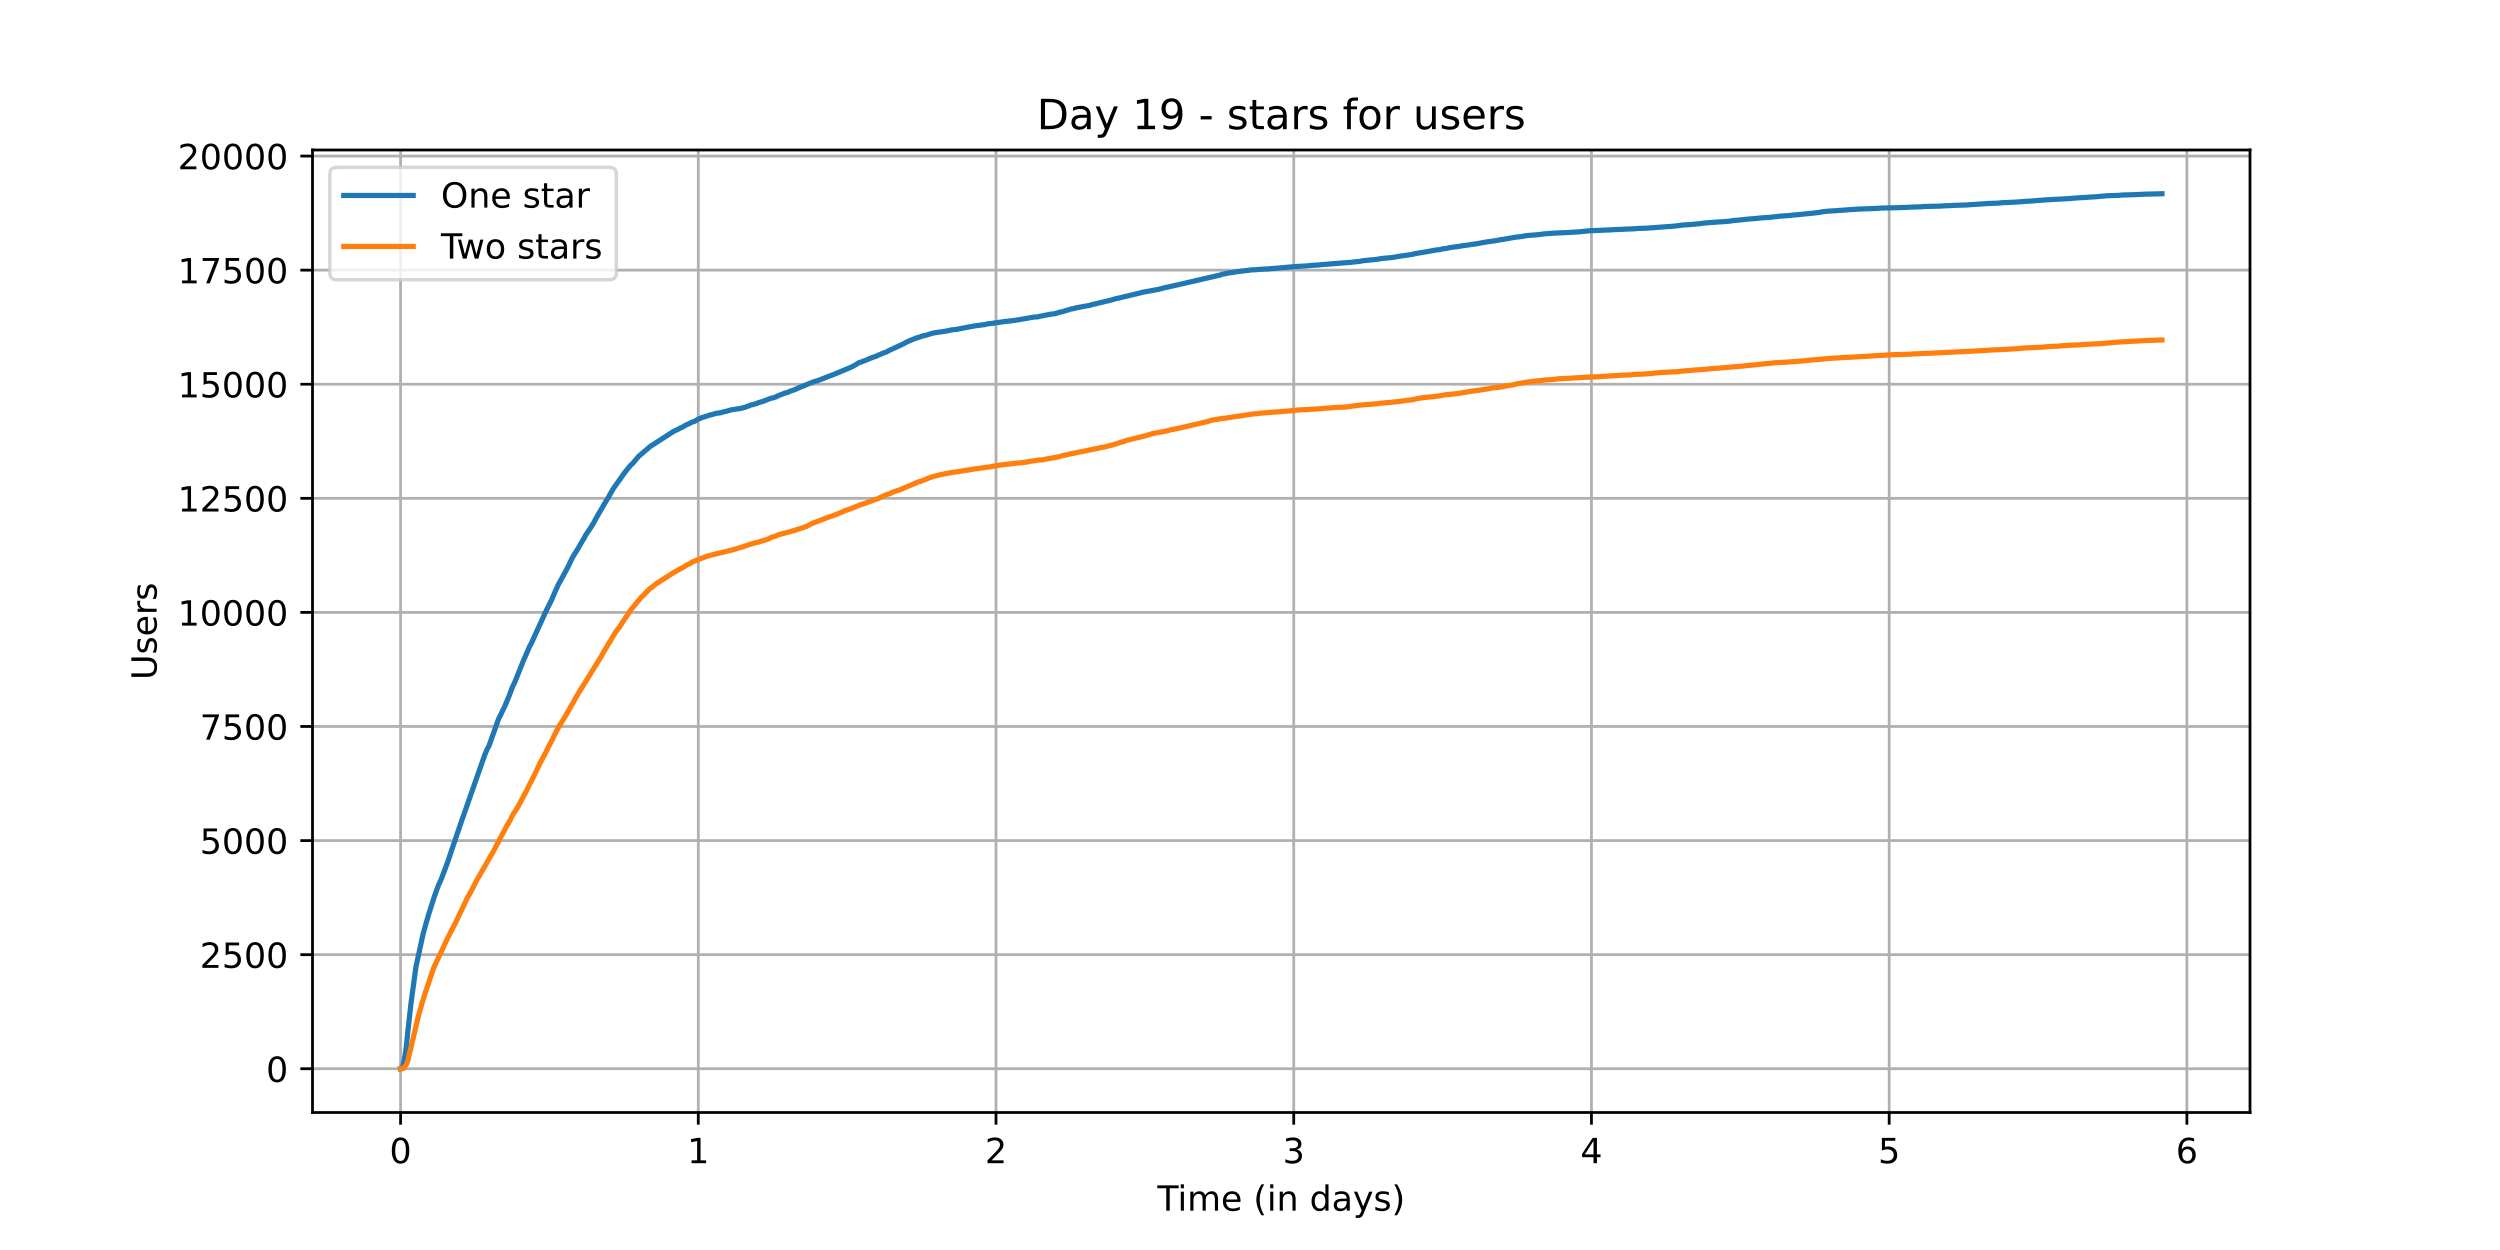 <?xml version="1.0" encoding="utf-8" standalone="no"?>
<!DOCTYPE svg PUBLIC "-//W3C//DTD SVG 1.1//EN"
  "http://www.w3.org/Graphics/SVG/1.1/DTD/svg11.dtd">
<!-- Created with matplotlib (https://matplotlib.org/) -->
<svg height="360pt" version="1.1" viewBox="0 0 720 360" width="720pt" xmlns="http://www.w3.org/2000/svg" xmlns:xlink="http://www.w3.org/1999/xlink">
 <defs>
  <style type="text/css">*{stroke-linecap:butt;stroke-linejoin:round;}</style>
 </defs>
 <g id="figure_1">
  <g id="patch_1">
   <path d="M 0 360 
L 720 360 
L 720 0 
L 0 0 
z
" style="fill:#ffffff;"/>
  </g>
  <g id="axes_1">
   <g id="patch_2">
    <path d="M 90 320.4 
L 648 320.4 
L 648 43.2 
L 90 43.2 
z
" style="fill:#ffffff;"/>
   </g>
   <g id="matplotlib.axis_1">
    <g id="xtick_1">
     <g id="line2d_1">
      <path clip-path="url(#p8041b5d7b3)" d="M 115.364 320.4 
L 115.364 43.2 
" style="fill:none;stroke:#b0b0b0;stroke-linecap:square;stroke-width:0.8;"/>
     </g>
     <g id="line2d_2">
      <defs>
       <path d="M 0 0 
L 0 3.5 
" id="m6c814dd393" style="stroke:#000000;stroke-width:0.8;"/>
      </defs>
      <g>
       <use style="stroke:#000000;stroke-width:0.8;" x="115.364" xlink:href="#m6c814dd393" y="320.4"/>
      </g>
     </g>
     <g id="text_1">
      <!-- 0 -->
      <g transform="translate(112.182 334.998)scale(0.1 -0.1)">
       <defs>
        <path d="M 31.781 66.406 
Q 24.172 66.406 20.328 58.906 
Q 16.5 51.422 16.5 36.375 
Q 16.5 21.391 20.328 13.891 
Q 24.172 6.391 31.781 6.391 
Q 39.453 6.391 43.281 13.891 
Q 47.125 21.391 47.125 36.375 
Q 47.125 51.422 43.281 58.906 
Q 39.453 66.406 31.781 66.406 
z
M 31.781 74.219 
Q 44.047 74.219 50.516 64.516 
Q 56.984 54.828 56.984 36.375 
Q 56.984 17.969 50.516 8.266 
Q 44.047 -1.422 31.781 -1.422 
Q 19.531 -1.422 13.062 8.266 
Q 6.594 17.969 6.594 36.375 
Q 6.594 54.828 13.062 64.516 
Q 19.531 74.219 31.781 74.219 
z
" id="DejaVuSans-48"/>
       </defs>
       <use xlink:href="#DejaVuSans-48"/>
      </g>
     </g>
    </g>
    <g id="xtick_2">
     <g id="line2d_3">
      <path clip-path="url(#p8041b5d7b3)" d="M 201.107 320.4 
L 201.107 43.2 
" style="fill:none;stroke:#b0b0b0;stroke-linecap:square;stroke-width:0.8;"/>
     </g>
     <g id="line2d_4">
      <g>
       <use style="stroke:#000000;stroke-width:0.8;" x="201.107" xlink:href="#m6c814dd393" y="320.4"/>
      </g>
     </g>
     <g id="text_2">
      <!-- 1 -->
      <g transform="translate(197.926 334.998)scale(0.1 -0.1)">
       <defs>
        <path d="M 12.406 8.297 
L 28.516 8.297 
L 28.516 63.922 
L 10.984 60.406 
L 10.984 69.391 
L 28.422 72.906 
L 38.281 72.906 
L 38.281 8.297 
L 54.391 8.297 
L 54.391 0 
L 12.406 0 
z
" id="DejaVuSans-49"/>
       </defs>
       <use xlink:href="#DejaVuSans-49"/>
      </g>
     </g>
    </g>
    <g id="xtick_3">
     <g id="line2d_5">
      <path clip-path="url(#p8041b5d7b3)" d="M 286.851 320.4 
L 286.851 43.2 
" style="fill:none;stroke:#b0b0b0;stroke-linecap:square;stroke-width:0.8;"/>
     </g>
     <g id="line2d_6">
      <g>
       <use style="stroke:#000000;stroke-width:0.8;" x="286.851" xlink:href="#m6c814dd393" y="320.4"/>
      </g>
     </g>
     <g id="text_3">
      <!-- 2 -->
      <g transform="translate(283.669 334.998)scale(0.1 -0.1)">
       <defs>
        <path d="M 19.188 8.297 
L 53.609 8.297 
L 53.609 0 
L 7.328 0 
L 7.328 8.297 
Q 12.938 14.109 22.625 23.891 
Q 32.328 33.688 34.812 36.531 
Q 39.547 41.844 41.422 45.531 
Q 43.312 49.219 43.312 52.781 
Q 43.312 58.594 39.234 62.25 
Q 35.156 65.922 28.609 65.922 
Q 23.969 65.922 18.812 64.312 
Q 13.672 62.703 7.812 59.422 
L 7.812 69.391 
Q 13.766 71.781 18.938 73 
Q 24.125 74.219 28.422 74.219 
Q 39.75 74.219 46.484 68.547 
Q 53.219 62.891 53.219 53.422 
Q 53.219 48.922 51.531 44.891 
Q 49.859 40.875 45.406 35.406 
Q 44.188 33.984 37.641 27.219 
Q 31.109 20.453 19.188 8.297 
z
" id="DejaVuSans-50"/>
       </defs>
       <use xlink:href="#DejaVuSans-50"/>
      </g>
     </g>
    </g>
    <g id="xtick_4">
     <g id="line2d_7">
      <path clip-path="url(#p8041b5d7b3)" d="M 372.594 320.4 
L 372.594 43.2 
" style="fill:none;stroke:#b0b0b0;stroke-linecap:square;stroke-width:0.8;"/>
     </g>
     <g id="line2d_8">
      <g>
       <use style="stroke:#000000;stroke-width:0.8;" x="372.594" xlink:href="#m6c814dd393" y="320.4"/>
      </g>
     </g>
     <g id="text_4">
      <!-- 3 -->
      <g transform="translate(369.413 334.998)scale(0.1 -0.1)">
       <defs>
        <path d="M 40.578 39.312 
Q 47.656 37.797 51.625 33 
Q 55.609 28.219 55.609 21.188 
Q 55.609 10.406 48.188 4.484 
Q 40.766 -1.422 27.094 -1.422 
Q 22.516 -1.422 17.656 -0.516 
Q 12.797 0.391 7.625 2.203 
L 7.625 11.719 
Q 11.719 9.328 16.594 8.109 
Q 21.484 6.891 26.812 6.891 
Q 36.078 6.891 40.938 10.547 
Q 45.797 14.203 45.797 21.188 
Q 45.797 27.641 41.281 31.266 
Q 36.766 34.906 28.719 34.906 
L 20.219 34.906 
L 20.219 43.016 
L 29.109 43.016 
Q 36.375 43.016 40.234 45.922 
Q 44.094 48.828 44.094 54.297 
Q 44.094 59.906 40.109 62.906 
Q 36.141 65.922 28.719 65.922 
Q 24.656 65.922 20.016 65.031 
Q 15.375 64.156 9.812 62.312 
L 9.812 71.094 
Q 15.438 72.656 20.344 73.438 
Q 25.25 74.219 29.594 74.219 
Q 40.828 74.219 47.359 69.109 
Q 53.906 64.016 53.906 55.328 
Q 53.906 49.266 50.438 45.094 
Q 46.969 40.922 40.578 39.312 
z
" id="DejaVuSans-51"/>
       </defs>
       <use xlink:href="#DejaVuSans-51"/>
      </g>
     </g>
    </g>
    <g id="xtick_5">
     <g id="line2d_9">
      <path clip-path="url(#p8041b5d7b3)" d="M 458.337 320.4 
L 458.337 43.2 
" style="fill:none;stroke:#b0b0b0;stroke-linecap:square;stroke-width:0.8;"/>
     </g>
     <g id="line2d_10">
      <g>
       <use style="stroke:#000000;stroke-width:0.8;" x="458.337" xlink:href="#m6c814dd393" y="320.4"/>
      </g>
     </g>
     <g id="text_5">
      <!-- 4 -->
      <g transform="translate(455.156 334.998)scale(0.1 -0.1)">
       <defs>
        <path d="M 37.797 64.312 
L 12.891 25.391 
L 37.797 25.391 
z
M 35.203 72.906 
L 47.609 72.906 
L 47.609 25.391 
L 58.016 25.391 
L 58.016 17.188 
L 47.609 17.188 
L 47.609 0 
L 37.797 0 
L 37.797 17.188 
L 4.891 17.188 
L 4.891 26.703 
z
" id="DejaVuSans-52"/>
       </defs>
       <use xlink:href="#DejaVuSans-52"/>
      </g>
     </g>
    </g>
    <g id="xtick_6">
     <g id="line2d_11">
      <path clip-path="url(#p8041b5d7b3)" d="M 544.081 320.4 
L 544.081 43.2 
" style="fill:none;stroke:#b0b0b0;stroke-linecap:square;stroke-width:0.8;"/>
     </g>
     <g id="line2d_12">
      <g>
       <use style="stroke:#000000;stroke-width:0.8;" x="544.081" xlink:href="#m6c814dd393" y="320.4"/>
      </g>
     </g>
     <g id="text_6">
      <!-- 5 -->
      <g transform="translate(540.9 334.998)scale(0.1 -0.1)">
       <defs>
        <path d="M 10.797 72.906 
L 49.516 72.906 
L 49.516 64.594 
L 19.828 64.594 
L 19.828 46.734 
Q 21.969 47.469 24.109 47.828 
Q 26.266 48.188 28.422 48.188 
Q 40.625 48.188 47.75 41.5 
Q 54.891 34.812 54.891 23.391 
Q 54.891 11.625 47.562 5.094 
Q 40.234 -1.422 26.906 -1.422 
Q 22.312 -1.422 17.547 -0.641 
Q 12.797 0.141 7.719 1.703 
L 7.719 11.625 
Q 12.109 9.234 16.797 8.062 
Q 21.484 6.891 26.703 6.891 
Q 35.156 6.891 40.078 11.328 
Q 45.016 15.766 45.016 23.391 
Q 45.016 31 40.078 35.438 
Q 35.156 39.891 26.703 39.891 
Q 22.75 39.891 18.812 39.016 
Q 14.891 38.141 10.797 36.281 
z
" id="DejaVuSans-53"/>
       </defs>
       <use xlink:href="#DejaVuSans-53"/>
      </g>
     </g>
    </g>
    <g id="xtick_7">
     <g id="line2d_13">
      <path clip-path="url(#p8041b5d7b3)" d="M 629.824 320.4 
L 629.824 43.2 
" style="fill:none;stroke:#b0b0b0;stroke-linecap:square;stroke-width:0.8;"/>
     </g>
     <g id="line2d_14">
      <g>
       <use style="stroke:#000000;stroke-width:0.8;" x="629.824" xlink:href="#m6c814dd393" y="320.4"/>
      </g>
     </g>
     <g id="text_7">
      <!-- 6 -->
      <g transform="translate(626.643 334.998)scale(0.1 -0.1)">
       <defs>
        <path d="M 33.016 40.375 
Q 26.375 40.375 22.484 35.828 
Q 18.609 31.297 18.609 23.391 
Q 18.609 15.531 22.484 10.953 
Q 26.375 6.391 33.016 6.391 
Q 39.656 6.391 43.531 10.953 
Q 47.406 15.531 47.406 23.391 
Q 47.406 31.297 43.531 35.828 
Q 39.656 40.375 33.016 40.375 
z
M 52.594 71.297 
L 52.594 62.312 
Q 48.875 64.062 45.094 64.984 
Q 41.312 65.922 37.594 65.922 
Q 27.828 65.922 22.672 59.328 
Q 17.531 52.734 16.797 39.406 
Q 19.672 43.656 24.016 45.922 
Q 28.375 48.188 33.594 48.188 
Q 44.578 48.188 50.953 41.516 
Q 57.328 34.859 57.328 23.391 
Q 57.328 12.156 50.688 5.359 
Q 44.047 -1.422 33.016 -1.422 
Q 20.359 -1.422 13.672 8.266 
Q 6.984 17.969 6.984 36.375 
Q 6.984 53.656 15.188 63.938 
Q 23.391 74.219 37.203 74.219 
Q 40.922 74.219 44.703 73.484 
Q 48.484 72.75 52.594 71.297 
z
" id="DejaVuSans-54"/>
       </defs>
       <use xlink:href="#DejaVuSans-54"/>
      </g>
     </g>
    </g>
    <g id="text_8">
     <!-- Time (in days) -->
     <g transform="translate(333.327 348.677)scale(0.1 -0.1)">
      <defs>
       <path d="M -0.297 72.906 
L 61.375 72.906 
L 61.375 64.594 
L 35.5 64.594 
L 35.5 0 
L 25.594 0 
L 25.594 64.594 
L -0.297 64.594 
z
" id="DejaVuSans-84"/>
       <path d="M 9.422 54.688 
L 18.406 54.688 
L 18.406 0 
L 9.422 0 
z
M 9.422 75.984 
L 18.406 75.984 
L 18.406 64.594 
L 9.422 64.594 
z
" id="DejaVuSans-105"/>
       <path d="M 52 44.188 
Q 55.375 50.25 60.062 53.125 
Q 64.75 56 71.094 56 
Q 79.641 56 84.281 50.016 
Q 88.922 44.047 88.922 33.016 
L 88.922 0 
L 79.891 0 
L 79.891 32.719 
Q 79.891 40.578 77.094 44.375 
Q 74.312 48.188 68.609 48.188 
Q 61.625 48.188 57.562 43.547 
Q 53.516 38.922 53.516 30.906 
L 53.516 0 
L 44.484 0 
L 44.484 32.719 
Q 44.484 40.625 41.703 44.406 
Q 38.922 48.188 33.109 48.188 
Q 26.219 48.188 22.156 43.531 
Q 18.109 38.875 18.109 30.906 
L 18.109 0 
L 9.078 0 
L 9.078 54.688 
L 18.109 54.688 
L 18.109 46.188 
Q 21.188 51.219 25.484 53.609 
Q 29.781 56 35.688 56 
Q 41.656 56 45.828 52.969 
Q 50 49.953 52 44.188 
z
" id="DejaVuSans-109"/>
       <path d="M 56.203 29.594 
L 56.203 25.203 
L 14.891 25.203 
Q 15.484 15.922 20.484 11.062 
Q 25.484 6.203 34.422 6.203 
Q 39.594 6.203 44.453 7.469 
Q 49.312 8.734 54.109 11.281 
L 54.109 2.781 
Q 49.266 0.734 44.188 -0.344 
Q 39.109 -1.422 33.891 -1.422 
Q 20.797 -1.422 13.156 6.188 
Q 5.516 13.812 5.516 26.812 
Q 5.516 40.234 12.766 48.109 
Q 20.016 56 32.328 56 
Q 43.359 56 49.781 48.891 
Q 56.203 41.797 56.203 29.594 
z
M 47.219 32.234 
Q 47.125 39.594 43.094 43.984 
Q 39.062 48.391 32.422 48.391 
Q 24.906 48.391 20.391 44.141 
Q 15.875 39.891 15.188 32.172 
z
" id="DejaVuSans-101"/>
       <path id="DejaVuSans-32"/>
       <path d="M 31 75.875 
Q 24.469 64.656 21.281 53.656 
Q 18.109 42.672 18.109 31.391 
Q 18.109 20.125 21.312 9.062 
Q 24.516 -2 31 -13.188 
L 23.188 -13.188 
Q 15.875 -1.703 12.234 9.375 
Q 8.594 20.453 8.594 31.391 
Q 8.594 42.281 12.203 53.312 
Q 15.828 64.359 23.188 75.875 
z
" id="DejaVuSans-40"/>
       <path d="M 54.891 33.016 
L 54.891 0 
L 45.906 0 
L 45.906 32.719 
Q 45.906 40.484 42.875 44.328 
Q 39.844 48.188 33.797 48.188 
Q 26.516 48.188 22.312 43.547 
Q 18.109 38.922 18.109 30.906 
L 18.109 0 
L 9.078 0 
L 9.078 54.688 
L 18.109 54.688 
L 18.109 46.188 
Q 21.344 51.125 25.703 53.562 
Q 30.078 56 35.797 56 
Q 45.219 56 50.047 50.172 
Q 54.891 44.344 54.891 33.016 
z
" id="DejaVuSans-110"/>
       <path d="M 45.406 46.391 
L 45.406 75.984 
L 54.391 75.984 
L 54.391 0 
L 45.406 0 
L 45.406 8.203 
Q 42.578 3.328 38.25 0.953 
Q 33.938 -1.422 27.875 -1.422 
Q 17.969 -1.422 11.734 6.484 
Q 5.516 14.406 5.516 27.297 
Q 5.516 40.188 11.734 48.094 
Q 17.969 56 27.875 56 
Q 33.938 56 38.25 53.625 
Q 42.578 51.266 45.406 46.391 
z
M 14.797 27.297 
Q 14.797 17.391 18.875 11.75 
Q 22.953 6.109 30.078 6.109 
Q 37.203 6.109 41.297 11.75 
Q 45.406 17.391 45.406 27.297 
Q 45.406 37.203 41.297 42.844 
Q 37.203 48.484 30.078 48.484 
Q 22.953 48.484 18.875 42.844 
Q 14.797 37.203 14.797 27.297 
z
" id="DejaVuSans-100"/>
       <path d="M 34.281 27.484 
Q 23.391 27.484 19.188 25 
Q 14.984 22.516 14.984 16.5 
Q 14.984 11.719 18.141 8.906 
Q 21.297 6.109 26.703 6.109 
Q 34.188 6.109 38.703 11.406 
Q 43.219 16.703 43.219 25.484 
L 43.219 27.484 
z
M 52.203 31.203 
L 52.203 0 
L 43.219 0 
L 43.219 8.297 
Q 40.141 3.328 35.547 0.953 
Q 30.953 -1.422 24.312 -1.422 
Q 15.922 -1.422 10.953 3.297 
Q 6 8.016 6 15.922 
Q 6 25.141 12.172 29.828 
Q 18.359 34.516 30.609 34.516 
L 43.219 34.516 
L 43.219 35.406 
Q 43.219 41.609 39.141 45 
Q 35.062 48.391 27.688 48.391 
Q 23 48.391 18.547 47.266 
Q 14.109 46.141 10.016 43.891 
L 10.016 52.203 
Q 14.938 54.109 19.578 55.047 
Q 24.219 56 28.609 56 
Q 40.484 56 46.344 49.844 
Q 52.203 43.703 52.203 31.203 
z
" id="DejaVuSans-97"/>
       <path d="M 32.172 -5.078 
Q 28.375 -14.844 24.75 -17.812 
Q 21.141 -20.797 15.094 -20.797 
L 7.906 -20.797 
L 7.906 -13.281 
L 13.188 -13.281 
Q 16.891 -13.281 18.938 -11.516 
Q 21 -9.766 23.484 -3.219 
L 25.094 0.875 
L 2.984 54.688 
L 12.5 54.688 
L 29.594 11.922 
L 46.688 54.688 
L 56.203 54.688 
z
" id="DejaVuSans-121"/>
       <path d="M 44.281 53.078 
L 44.281 44.578 
Q 40.484 46.531 36.375 47.5 
Q 32.281 48.484 27.875 48.484 
Q 21.188 48.484 17.844 46.438 
Q 14.5 44.391 14.5 40.281 
Q 14.5 37.156 16.891 35.375 
Q 19.281 33.594 26.516 31.984 
L 29.594 31.297 
Q 39.156 29.25 43.188 25.516 
Q 47.219 21.781 47.219 15.094 
Q 47.219 7.469 41.188 3.016 
Q 35.156 -1.422 24.609 -1.422 
Q 20.219 -1.422 15.453 -0.562 
Q 10.688 0.297 5.422 2 
L 5.422 11.281 
Q 10.406 8.688 15.234 7.391 
Q 20.062 6.109 24.812 6.109 
Q 31.156 6.109 34.562 8.281 
Q 37.984 10.453 37.984 14.406 
Q 37.984 18.062 35.516 20.016 
Q 33.062 21.969 24.703 23.781 
L 21.578 24.516 
Q 13.234 26.266 9.516 29.906 
Q 5.812 33.547 5.812 39.891 
Q 5.812 47.609 11.281 51.797 
Q 16.75 56 26.812 56 
Q 31.781 56 36.172 55.266 
Q 40.578 54.547 44.281 53.078 
z
" id="DejaVuSans-115"/>
       <path d="M 8.016 75.875 
L 15.828 75.875 
Q 23.141 64.359 26.781 53.312 
Q 30.422 42.281 30.422 31.391 
Q 30.422 20.453 26.781 9.375 
Q 23.141 -1.703 15.828 -13.188 
L 8.016 -13.188 
Q 14.5 -2 17.703 9.062 
Q 20.906 20.125 20.906 31.391 
Q 20.906 42.672 17.703 53.656 
Q 14.5 64.656 8.016 75.875 
z
" id="DejaVuSans-41"/>
      </defs>
      <use xlink:href="#DejaVuSans-84"/>
      <use x="57.959" xlink:href="#DejaVuSans-105"/>
      <use x="85.742" xlink:href="#DejaVuSans-109"/>
      <use x="183.154" xlink:href="#DejaVuSans-101"/>
      <use x="244.678" xlink:href="#DejaVuSans-32"/>
      <use x="276.465" xlink:href="#DejaVuSans-40"/>
      <use x="315.479" xlink:href="#DejaVuSans-105"/>
      <use x="343.262" xlink:href="#DejaVuSans-110"/>
      <use x="406.641" xlink:href="#DejaVuSans-32"/>
      <use x="438.428" xlink:href="#DejaVuSans-100"/>
      <use x="501.904" xlink:href="#DejaVuSans-97"/>
      <use x="563.184" xlink:href="#DejaVuSans-121"/>
      <use x="622.363" xlink:href="#DejaVuSans-115"/>
      <use x="674.463" xlink:href="#DejaVuSans-41"/>
     </g>
    </g>
   </g>
   <g id="matplotlib.axis_2">
    <g id="ytick_1">
     <g id="line2d_15">
      <path clip-path="url(#p8041b5d7b3)" d="M 90 307.8 
L 648 307.8 
" style="fill:none;stroke:#b0b0b0;stroke-linecap:square;stroke-width:0.8;"/>
     </g>
     <g id="line2d_16">
      <defs>
       <path d="M 0 0 
L -3.5 0 
" id="m0d102d60c4" style="stroke:#000000;stroke-width:0.8;"/>
      </defs>
      <g>
       <use style="stroke:#000000;stroke-width:0.8;" x="90" xlink:href="#m0d102d60c4" y="307.8"/>
      </g>
     </g>
     <g id="text_9">
      <!-- 0 -->
      <g transform="translate(76.638 311.599)scale(0.1 -0.1)">
       <use xlink:href="#DejaVuSans-48"/>
      </g>
     </g>
    </g>
    <g id="ytick_2">
     <g id="line2d_17">
      <path clip-path="url(#p8041b5d7b3)" d="M 90 274.943 
L 648 274.943 
" style="fill:none;stroke:#b0b0b0;stroke-linecap:square;stroke-width:0.8;"/>
     </g>
     <g id="line2d_18">
      <g>
       <use style="stroke:#000000;stroke-width:0.8;" x="90" xlink:href="#m0d102d60c4" y="274.943"/>
      </g>
     </g>
     <g id="text_10">
      <!-- 2500 -->
      <g transform="translate(57.55 278.742)scale(0.1 -0.1)">
       <use xlink:href="#DejaVuSans-50"/>
       <use x="63.623" xlink:href="#DejaVuSans-53"/>
       <use x="127.246" xlink:href="#DejaVuSans-48"/>
       <use x="190.869" xlink:href="#DejaVuSans-48"/>
      </g>
     </g>
    </g>
    <g id="ytick_3">
     <g id="line2d_19">
      <path clip-path="url(#p8041b5d7b3)" d="M 90 242.086 
L 648 242.086 
" style="fill:none;stroke:#b0b0b0;stroke-linecap:square;stroke-width:0.8;"/>
     </g>
     <g id="line2d_20">
      <g>
       <use style="stroke:#000000;stroke-width:0.8;" x="90" xlink:href="#m0d102d60c4" y="242.086"/>
      </g>
     </g>
     <g id="text_11">
      <!-- 5000 -->
      <g transform="translate(57.55 245.885)scale(0.1 -0.1)">
       <use xlink:href="#DejaVuSans-53"/>
       <use x="63.623" xlink:href="#DejaVuSans-48"/>
       <use x="127.246" xlink:href="#DejaVuSans-48"/>
       <use x="190.869" xlink:href="#DejaVuSans-48"/>
      </g>
     </g>
    </g>
    <g id="ytick_4">
     <g id="line2d_21">
      <path clip-path="url(#p8041b5d7b3)" d="M 90 209.229 
L 648 209.229 
" style="fill:none;stroke:#b0b0b0;stroke-linecap:square;stroke-width:0.8;"/>
     </g>
     <g id="line2d_22">
      <g>
       <use style="stroke:#000000;stroke-width:0.8;" x="90" xlink:href="#m0d102d60c4" y="209.229"/>
      </g>
     </g>
     <g id="text_12">
      <!-- 7500 -->
      <g transform="translate(57.55 213.028)scale(0.1 -0.1)">
       <defs>
        <path d="M 8.203 72.906 
L 55.078 72.906 
L 55.078 68.703 
L 28.609 0 
L 18.312 0 
L 43.219 64.594 
L 8.203 64.594 
z
" id="DejaVuSans-55"/>
       </defs>
       <use xlink:href="#DejaVuSans-55"/>
       <use x="63.623" xlink:href="#DejaVuSans-53"/>
       <use x="127.246" xlink:href="#DejaVuSans-48"/>
       <use x="190.869" xlink:href="#DejaVuSans-48"/>
      </g>
     </g>
    </g>
    <g id="ytick_5">
     <g id="line2d_23">
      <path clip-path="url(#p8041b5d7b3)" d="M 90 176.372 
L 648 176.372 
" style="fill:none;stroke:#b0b0b0;stroke-linecap:square;stroke-width:0.8;"/>
     </g>
     <g id="line2d_24">
      <g>
       <use style="stroke:#000000;stroke-width:0.8;" x="90" xlink:href="#m0d102d60c4" y="176.372"/>
      </g>
     </g>
     <g id="text_13">
      <!-- 10000 -->
      <g transform="translate(51.188 180.171)scale(0.1 -0.1)">
       <use xlink:href="#DejaVuSans-49"/>
       <use x="63.623" xlink:href="#DejaVuSans-48"/>
       <use x="127.246" xlink:href="#DejaVuSans-48"/>
       <use x="190.869" xlink:href="#DejaVuSans-48"/>
       <use x="254.492" xlink:href="#DejaVuSans-48"/>
      </g>
     </g>
    </g>
    <g id="ytick_6">
     <g id="line2d_25">
      <path clip-path="url(#p8041b5d7b3)" d="M 90 143.515 
L 648 143.515 
" style="fill:none;stroke:#b0b0b0;stroke-linecap:square;stroke-width:0.8;"/>
     </g>
     <g id="line2d_26">
      <g>
       <use style="stroke:#000000;stroke-width:0.8;" x="90" xlink:href="#m0d102d60c4" y="143.515"/>
      </g>
     </g>
     <g id="text_14">
      <!-- 12500 -->
      <g transform="translate(51.188 147.314)scale(0.1 -0.1)">
       <use xlink:href="#DejaVuSans-49"/>
       <use x="63.623" xlink:href="#DejaVuSans-50"/>
       <use x="127.246" xlink:href="#DejaVuSans-53"/>
       <use x="190.869" xlink:href="#DejaVuSans-48"/>
       <use x="254.492" xlink:href="#DejaVuSans-48"/>
      </g>
     </g>
    </g>
    <g id="ytick_7">
     <g id="line2d_27">
      <path clip-path="url(#p8041b5d7b3)" d="M 90 110.658 
L 648 110.658 
" style="fill:none;stroke:#b0b0b0;stroke-linecap:square;stroke-width:0.8;"/>
     </g>
     <g id="line2d_28">
      <g>
       <use style="stroke:#000000;stroke-width:0.8;" x="90" xlink:href="#m0d102d60c4" y="110.658"/>
      </g>
     </g>
     <g id="text_15">
      <!-- 15000 -->
      <g transform="translate(51.188 114.457)scale(0.1 -0.1)">
       <use xlink:href="#DejaVuSans-49"/>
       <use x="63.623" xlink:href="#DejaVuSans-53"/>
       <use x="127.246" xlink:href="#DejaVuSans-48"/>
       <use x="190.869" xlink:href="#DejaVuSans-48"/>
       <use x="254.492" xlink:href="#DejaVuSans-48"/>
      </g>
     </g>
    </g>
    <g id="ytick_8">
     <g id="line2d_29">
      <path clip-path="url(#p8041b5d7b3)" d="M 90 77.801 
L 648 77.801 
" style="fill:none;stroke:#b0b0b0;stroke-linecap:square;stroke-width:0.8;"/>
     </g>
     <g id="line2d_30">
      <g>
       <use style="stroke:#000000;stroke-width:0.8;" x="90" xlink:href="#m0d102d60c4" y="77.801"/>
      </g>
     </g>
     <g id="text_16">
      <!-- 17500 -->
      <g transform="translate(51.188 81.6)scale(0.1 -0.1)">
       <use xlink:href="#DejaVuSans-49"/>
       <use x="63.623" xlink:href="#DejaVuSans-55"/>
       <use x="127.246" xlink:href="#DejaVuSans-53"/>
       <use x="190.869" xlink:href="#DejaVuSans-48"/>
       <use x="254.492" xlink:href="#DejaVuSans-48"/>
      </g>
     </g>
    </g>
    <g id="ytick_9">
     <g id="line2d_31">
      <path clip-path="url(#p8041b5d7b3)" d="M 90 44.944 
L 648 44.944 
" style="fill:none;stroke:#b0b0b0;stroke-linecap:square;stroke-width:0.8;"/>
     </g>
     <g id="line2d_32">
      <g>
       <use style="stroke:#000000;stroke-width:0.8;" x="90" xlink:href="#m0d102d60c4" y="44.944"/>
      </g>
     </g>
     <g id="text_17">
      <!-- 20000 -->
      <g transform="translate(51.188 48.743)scale(0.1 -0.1)">
       <use xlink:href="#DejaVuSans-50"/>
       <use x="63.623" xlink:href="#DejaVuSans-48"/>
       <use x="127.246" xlink:href="#DejaVuSans-48"/>
       <use x="190.869" xlink:href="#DejaVuSans-48"/>
       <use x="254.492" xlink:href="#DejaVuSans-48"/>
      </g>
     </g>
    </g>
    <g id="text_18">
     <!-- Users -->
     <g transform="translate(45.108 195.801)rotate(-90)scale(0.1 -0.1)">
      <defs>
       <path d="M 8.688 72.906 
L 18.609 72.906 
L 18.609 28.609 
Q 18.609 16.891 22.844 11.734 
Q 27.094 6.594 36.625 6.594 
Q 46.094 6.594 50.344 11.734 
Q 54.594 16.891 54.594 28.609 
L 54.594 72.906 
L 64.5 72.906 
L 64.5 27.391 
Q 64.5 13.141 57.438 5.859 
Q 50.391 -1.422 36.625 -1.422 
Q 22.797 -1.422 15.734 5.859 
Q 8.688 13.141 8.688 27.391 
z
" id="DejaVuSans-85"/>
       <path d="M 41.109 46.297 
Q 39.594 47.172 37.812 47.578 
Q 36.031 48 33.891 48 
Q 26.266 48 22.188 43.047 
Q 18.109 38.094 18.109 28.812 
L 18.109 0 
L 9.078 0 
L 9.078 54.688 
L 18.109 54.688 
L 18.109 46.188 
Q 20.953 51.172 25.484 53.578 
Q 30.031 56 36.531 56 
Q 37.453 56 38.578 55.875 
Q 39.703 55.766 41.062 55.516 
z
" id="DejaVuSans-114"/>
      </defs>
      <use xlink:href="#DejaVuSans-85"/>
      <use x="73.193" xlink:href="#DejaVuSans-115"/>
      <use x="125.293" xlink:href="#DejaVuSans-101"/>
      <use x="186.816" xlink:href="#DejaVuSans-114"/>
      <use x="227.93" xlink:href="#DejaVuSans-115"/>
     </g>
    </g>
   </g>
   <g id="line2d_33">
    <path clip-path="url(#p8041b5d7b3)" d="M 115.364 307.8 
L 115.773 307.721 
L 115.951 307.511 
L 116.423 305.342 
L 117.013 301.478 
L 117.426 297.365 
L 118.372 288.874 
L 119.788 278.478 
L 121.794 269.252 
L 121.971 268.503 
L 123.505 263.154 
L 124.685 259.474 
L 125.158 258.015 
L 125.512 257.069 
L 125.807 256.175 
L 125.984 255.741 
L 126.397 254.651 
L 126.81 253.809 
L 127.282 252.653 
L 128.875 248.434 
L 129.288 247.185 
L 133.183 235.699 
L 133.478 234.936 
L 135.248 229.85 
L 139.674 217.233 
L 140.442 215.459 
L 140.736 215.025 
L 140.914 214.552 
L 143.628 206.955 
L 144.041 206.206 
L 144.336 205.562 
L 144.631 204.918 
L 145.398 203.341 
L 146.578 200.528 
L 146.873 199.753 
L 147.522 198.018 
L 147.759 197.479 
L 148.171 196.665 
L 148.348 196.257 
L 150.531 190.777 
L 152.538 186.15 
L 152.951 185.427 
L 157.437 175.597 
L 157.614 175.268 
L 158.795 172.915 
L 158.913 172.653 
L 159.503 171.233 
L 160.329 169.406 
L 160.742 168.473 
L 161.804 166.567 
L 163.693 163.058 
L 164.283 161.77 
L 164.4 161.56 
L 164.932 160.456 
L 165.522 159.51 
L 166.643 157.709 
L 166.761 157.46 
L 167.646 155.935 
L 167.941 155.422 
L 168.237 154.989 
L 168.59 154.24 
L 169.357 153.083 
L 169.652 152.689 
L 170.184 151.861 
L 170.361 151.572 
L 170.597 151.151 
L 170.891 150.744 
L 171.599 149.403 
L 171.895 148.851 
L 174.669 144.093 
L 174.963 143.686 
L 176.025 141.767 
L 176.203 141.517 
L 176.557 140.86 
L 176.91 140.321 
L 177.028 140.164 
L 179.212 137.088 
L 179.861 136.155 
L 181.691 133.895 
L 181.926 133.737 
L 182.162 133.527 
L 183.696 131.713 
L 183.933 131.424 
L 187.296 128.545 
L 193.433 124.603 
L 193.669 124.445 
L 194.141 124.143 
L 194.731 123.906 
L 195.97 123.249 
L 196.383 123.091 
L 196.796 122.894 
L 197.092 122.671 
L 197.387 122.5 
L 198.036 122.197 
L 198.508 121.987 
L 199.216 121.619 
L 199.983 121.369 
L 200.219 121.251 
L 200.75 120.923 
L 201.104 120.686 
L 201.753 120.463 
L 201.989 120.305 
L 203.465 119.871 
L 204.527 119.49 
L 205.116 119.385 
L 205.943 119.135 
L 206.297 119.03 
L 207.3 118.912 
L 207.713 118.846 
L 207.89 118.767 
L 208.185 118.675 
L 208.539 118.557 
L 209.188 118.452 
L 210.31 118.123 
L 210.546 118.031 
L 211.371 117.926 
L 212.906 117.689 
L 213.496 117.584 
L 214.853 117.203 
L 215.148 117.059 
L 215.915 116.783 
L 216.269 116.612 
L 216.918 116.52 
L 217.331 116.349 
L 217.745 116.27 
L 218.276 116.033 
L 219.101 115.771 
L 219.514 115.679 
L 221.579 114.864 
L 221.934 114.759 
L 223.468 114.325 
L 223.94 114.036 
L 224.531 113.799 
L 226.183 113.168 
L 226.714 113.063 
L 227.127 112.879 
L 227.481 112.682 
L 227.776 112.603 
L 228.13 112.485 
L 228.897 112.222 
L 229.428 111.985 
L 229.724 111.841 
L 230.019 111.683 
L 230.255 111.591 
L 230.668 111.447 
L 233.5 110.277 
L 233.795 110.172 
L 234.385 109.961 
L 234.68 109.83 
L 235.27 109.725 
L 235.86 109.488 
L 238.456 108.463 
L 239.047 108.24 
L 239.401 108.135 
L 242.882 106.689 
L 243.472 106.452 
L 243.708 106.347 
L 244.298 106.071 
L 244.653 105.979 
L 245.36 105.611 
L 245.773 105.427 
L 247.426 104.441 
L 248.253 104.179 
L 248.606 103.995 
L 249.02 103.889 
L 249.433 103.719 
L 249.729 103.6 
L 250.378 103.285 
L 251.734 102.786 
L 252.502 102.536 
L 252.797 102.339 
L 253.505 102.089 
L 253.741 101.958 
L 253.919 101.918 
L 254.095 101.787 
L 255.1 101.458 
L 255.985 100.972 
L 256.456 100.762 
L 260.233 99 
L 260.47 98.869 
L 260.764 98.698 
L 261.591 98.278 
L 264.009 97.305 
L 265.19 96.976 
L 265.426 96.871 
L 265.839 96.7 
L 266.429 96.608 
L 267.137 96.411 
L 268.258 96.056 
L 268.907 95.886 
L 270.441 95.649 
L 271.208 95.544 
L 272.744 95.307 
L 273.215 95.202 
L 273.805 95.044 
L 274.749 94.939 
L 275.516 94.874 
L 275.929 94.768 
L 279.706 94.046 
L 280.296 93.94 
L 280.768 93.848 
L 281.594 93.743 
L 282.833 93.572 
L 283.659 93.48 
L 283.955 93.388 
L 284.249 93.336 
L 284.426 93.257 
L 285.548 93.152 
L 286.905 92.955 
L 287.613 92.85 
L 287.849 92.81 
L 288.616 92.718 
L 289.088 92.613 
L 290.269 92.508 
L 291.331 92.376 
L 292.216 92.271 
L 293.869 92.008 
L 294.34 91.916 
L 294.753 91.851 
L 297.585 91.338 
L 299.001 91.246 
L 299.297 91.128 
L 302.779 90.458 
L 303.781 90.352 
L 304.902 90.011 
L 305.079 89.932 
L 305.792 89.827 
L 306.796 89.511 
L 307.149 89.393 
L 307.562 89.288 
L 308.507 88.972 
L 309.332 88.867 
L 309.628 88.723 
L 312.815 88.118 
L 313.64 88.013 
L 314.644 87.671 
L 315.234 87.566 
L 320.426 86.318 
L 320.721 86.186 
L 328.569 84.32 
L 328.864 84.202 
L 331.519 83.728 
L 331.932 83.663 
L 332.109 83.597 
L 332.641 83.518 
L 332.876 83.466 
L 333.525 83.36 
L 334.116 83.203 
L 334.588 83.111 
L 335.414 82.848 
L 336.064 82.743 
L 351.472 79.194 
L 351.943 78.971 
L 352.711 78.866 
L 353.302 78.721 
L 353.833 78.629 
L 354.245 78.563 
L 354.954 78.484 
L 355.249 78.419 
L 355.839 78.314 
L 357.079 78.143 
L 358.023 78.051 
L 358.495 77.959 
L 359.558 77.867 
L 360.03 77.762 
L 361.978 77.656 
L 362.863 77.564 
L 365.283 77.459 
L 365.519 77.42 
L 366.345 77.341 
L 367.879 77.236 
L 368.764 77.144 
L 370.004 77.039 
L 370.889 76.947 
L 372.187 76.855 
L 372.541 76.815 
L 374.076 76.71 
L 374.665 76.684 
L 376.199 76.592 
L 376.494 76.566 
L 377.557 76.46 
L 378.324 76.395 
L 380.095 76.29 
L 380.507 76.211 
L 381.982 76.106 
L 382.631 76.066 
L 383.634 75.961 
L 384.283 75.922 
L 385.641 75.816 
L 386.467 75.738 
L 388.001 75.632 
L 388.65 75.593 
L 389.594 75.488 
L 390.657 75.356 
L 391.6 75.278 
L 391.895 75.212 
L 392.426 75.107 
L 393.311 75.015 
L 394.256 74.91 
L 395.14 74.818 
L 396.32 74.712 
L 398.032 74.436 
L 399.153 74.331 
L 399.92 74.266 
L 400.982 74.16 
L 403.047 73.806 
L 403.637 73.7 
L 404.699 73.569 
L 405.408 73.464 
L 406.882 73.24 
L 407.177 73.162 
L 407.473 73.07 
L 408.004 72.978 
L 408.475 72.886 
L 410.187 72.61 
L 410.836 72.504 
L 413.611 71.992 
L 414.731 71.887 
L 415.498 71.663 
L 416.443 71.571 
L 416.974 71.453 
L 417.447 71.348 
L 417.918 71.243 
L 418.922 71.138 
L 420.102 70.98 
L 420.633 70.875 
L 421.046 70.809 
L 422.404 70.612 
L 423.172 70.507 
L 424.588 70.297 
L 425.237 70.218 
L 425.533 70.152 
L 426.123 70.047 
L 428.484 69.626 
L 429.193 69.534 
L 429.546 69.482 
L 430.313 69.377 
L 430.785 69.285 
L 431.494 69.179 
L 432.026 69.048 
L 432.97 68.943 
L 433.442 68.838 
L 434.092 68.733 
L 436.393 68.325 
L 437.338 68.233 
L 437.751 68.167 
L 438.578 68.062 
L 439.168 67.918 
L 440.172 67.813 
L 440.998 67.734 
L 442.356 67.642 
L 442.651 67.615 
L 443.595 67.51 
L 444.835 67.339 
L 446.547 67.234 
L 446.9 67.182 
L 448.966 67.077 
L 449.557 67.05 
L 452.035 66.945 
L 452.684 66.906 
L 454.218 66.801 
L 454.808 66.774 
L 455.752 66.669 
L 456.637 66.577 
L 457.581 66.472 
L 458.23 66.433 
L 461.004 66.327 
L 461.653 66.288 
L 464.19 66.196 
L 464.544 66.143 
L 467.376 66.038 
L 468.025 65.999 
L 470.621 65.894 
L 471.507 65.802 
L 474.457 65.697 
L 475.224 65.631 
L 476.64 65.539 
L 476.995 65.499 
L 478.647 65.394 
L 479.473 65.315 
L 481.066 65.21 
L 481.583 65.184 
L 482.896 65.039 
L 483.191 65.013 
L 483.84 64.921 
L 484.254 64.855 
L 485.084 64.777 
L 486.781 64.685 
L 487.784 64.579 
L 488.669 64.487 
L 489.908 64.382 
L 490.144 64.33 
L 490.911 64.225 
L 491.678 64.159 
L 493.271 64.054 
L 494.097 63.975 
L 495.926 63.87 
L 496.575 63.83 
L 497.873 63.725 
L 499.348 63.502 
L 500.587 63.41 
L 500.823 63.37 
L 501.708 63.278 
L 502.652 63.173 
L 503.479 63.094 
L 504.835 62.989 
L 505.544 62.937 
L 506.488 62.831 
L 506.783 62.805 
L 507.963 62.7 
L 508.258 62.674 
L 510.088 62.569 
L 510.502 62.49 
L 511.564 62.385 
L 512.627 62.253 
L 514.279 62.148 
L 514.928 62.109 
L 515.873 62.003 
L 516.758 61.911 
L 518.057 61.806 
L 518.411 61.754 
L 519.651 61.649 
L 520.005 61.596 
L 521.128 61.491 
L 522.013 61.399 
L 522.898 61.294 
L 523.901 61.175 
L 524.374 61.07 
L 525.495 60.926 
L 526.499 60.821 
L 527.207 60.768 
L 528.802 60.676 
L 529.156 60.637 
L 530.986 60.531 
L 531.812 60.453 
L 533.288 60.347 
L 533.878 60.321 
L 534.999 60.216 
L 535.531 60.203 
L 538.541 60.098 
L 539.132 60.071 
L 541.197 59.979 
L 541.55 59.927 
L 546.331 59.822 
L 546.921 59.795 
L 549.871 59.69 
L 550.166 59.664 
L 553.293 59.559 
L 554.179 59.467 
L 558.781 59.362 
L 559.547 59.296 
L 562.145 59.191 
L 562.852 59.138 
L 566.452 59.033 
L 567.219 58.967 
L 568.871 58.862 
L 569.638 58.797 
L 571.527 58.691 
L 572.352 58.613 
L 575.48 58.507 
L 576.483 58.389 
L 578.902 58.284 
L 579.493 58.258 
L 581.204 58.153 
L 581.793 58.126 
L 582.974 58.021 
L 583.682 57.969 
L 585.57 57.863 
L 586.514 57.758 
L 588.166 57.653 
L 588.993 57.574 
L 590.94 57.469 
L 591.649 57.417 
L 593.714 57.325 
L 594.009 57.298 
L 596.016 57.193 
L 596.37 57.154 
L 597.196 57.075 
L 598.731 56.97 
L 599.439 56.917 
L 601.387 56.812 
L 601.741 56.773 
L 603.63 56.667 
L 604.398 56.602 
L 605.343 56.51 
L 605.638 56.483 
L 606.877 56.378 
L 607.408 56.365 
L 610.242 56.26 
L 611.127 56.168 
L 614.61 56.063 
L 615.141 56.05 
L 617.265 55.945 
L 617.856 55.918 
L 622.342 55.813 
L 622.636 55.8 
L 622.636 55.8 
" style="fill:none;stroke:#1f77b4;stroke-linecap:square;stroke-width:1.5;"/>
   </g>
   <g id="line2d_34">
    <path clip-path="url(#p8041b5d7b3)" d="M 115.364 307.8 
L 116.128 307.734 
L 117.013 306.617 
L 117.485 305.369 
L 120.32 293.369 
L 120.555 292.423 
L 120.791 291.634 
L 121.676 288.48 
L 121.912 287.797 
L 122.325 286.377 
L 124.863 278.846 
L 125.394 277.677 
L 126.161 276.034 
L 126.397 275.574 
L 129.111 269.712 
L 129.406 269.239 
L 129.997 267.977 
L 131 266.164 
L 131.236 265.717 
L 131.589 264.915 
L 132.238 263.561 
L 134.717 258.357 
L 135.248 257.463 
L 135.956 256.175 
L 137.195 253.691 
L 140.796 247.448 
L 142.034 245.306 
L 144.926 239.773 
L 145.044 239.589 
L 145.929 237.854 
L 146.342 237.276 
L 146.696 236.579 
L 146.814 236.461 
L 147.227 235.528 
L 147.699 234.634 
L 148.112 234.016 
L 148.29 233.753 
L 149.057 232.544 
L 151.771 227.484 
L 152.242 226.446 
L 153.482 224.054 
L 155.548 219.756 
L 157.201 216.681 
L 157.556 215.879 
L 158.028 214.972 
L 158.441 214.171 
L 159.148 212.87 
L 159.68 211.674 
L 161.096 209.032 
L 161.686 208.099 
L 161.922 207.744 
L 163.574 204.958 
L 164.696 202.947 
L 164.991 202.5 
L 165.285 201.935 
L 165.758 201.054 
L 167.352 198.36 
L 167.41 198.36 
L 167.823 197.637 
L 168.001 197.401 
L 171.246 192.104 
L 171.599 191.591 
L 171.835 191.184 
L 172.071 190.803 
L 172.249 190.54 
L 172.662 189.791 
L 173.075 189.213 
L 173.429 188.529 
L 174.019 187.478 
L 174.727 186.347 
L 175.141 185.533 
L 175.672 184.77 
L 176.025 184.179 
L 176.379 183.561 
L 176.674 183.049 
L 176.792 182.851 
L 177.088 182.352 
L 178.032 181.038 
L 178.328 180.722 
L 179.33 179.145 
L 181.926 175.307 
L 182.222 174.992 
L 183.756 173.113 
L 184.818 171.851 
L 185.408 171.378 
L 185.703 170.983 
L 187.06 169.63 
L 187.237 169.459 
L 187.532 169.301 
L 189.184 167.961 
L 189.48 167.803 
L 190.129 167.369 
L 192.725 165.74 
L 192.902 165.634 
L 193.197 165.385 
L 194.672 164.53 
L 194.967 164.36 
L 195.145 164.202 
L 195.439 164.123 
L 195.97 163.794 
L 197.268 163.098 
L 197.741 162.717 
L 198.508 162.441 
L 198.685 162.309 
L 199.157 162.046 
L 199.334 161.862 
L 201.989 160.798 
L 202.284 160.693 
L 203.818 160.128 
L 207.064 159.3 
L 207.477 159.221 
L 207.949 159.142 
L 208.244 159.024 
L 208.716 158.932 
L 211.902 158.117 
L 213.024 157.736 
L 214.145 157.433 
L 214.322 157.302 
L 214.735 157.197 
L 215.443 156.947 
L 215.856 156.802 
L 217.331 156.369 
L 217.921 156.224 
L 218.57 156.119 
L 218.925 155.948 
L 220.341 155.528 
L 221.285 155.225 
L 221.579 155.068 
L 221.875 154.87 
L 222.111 154.765 
L 223.468 154.371 
L 224.177 154.016 
L 226.537 153.385 
L 227.127 153.241 
L 227.481 153.136 
L 229.075 152.689 
L 229.546 152.492 
L 231.022 152.058 
L 231.317 151.926 
L 232.202 151.624 
L 233.913 150.744 
L 234.385 150.546 
L 235.034 150.31 
L 235.447 150.165 
L 236.096 149.916 
L 238.279 149.048 
L 238.516 148.956 
L 239.341 148.706 
L 239.696 148.601 
L 242.292 147.563 
L 242.587 147.458 
L 243.236 147.116 
L 243.59 147.011 
L 244.357 146.735 
L 244.711 146.63 
L 247.957 145.316 
L 249.079 144.974 
L 249.611 144.75 
L 250.673 144.409 
L 252.325 143.778 
L 252.738 143.686 
L 253.741 143.147 
L 254.272 142.924 
L 254.626 142.753 
L 254.921 142.648 
L 255.158 142.503 
L 256.398 142.122 
L 257.165 141.728 
L 258.05 141.425 
L 258.404 141.294 
L 258.817 141.202 
L 264.364 138.849 
L 264.541 138.757 
L 264.954 138.678 
L 265.249 138.586 
L 265.544 138.442 
L 265.78 138.363 
L 266.193 138.205 
L 266.783 137.969 
L 267.314 137.732 
L 268.494 137.325 
L 270.914 136.681 
L 271.208 136.615 
L 271.799 136.536 
L 272.094 136.457 
L 274.926 135.945 
L 275.929 135.84 
L 277.994 135.485 
L 278.761 135.38 
L 280.827 135.025 
L 281.89 134.92 
L 283.719 134.617 
L 284.78 134.512 
L 287.554 134.013 
L 288.439 133.908 
L 288.852 133.829 
L 289.856 133.724 
L 290.682 133.645 
L 291.508 133.54 
L 292.688 133.382 
L 294.222 133.277 
L 294.694 133.185 
L 295.698 133.08 
L 296.347 132.909 
L 297.645 132.725 
L 298.352 132.633 
L 298.883 132.515 
L 300.418 132.409 
L 300.949 132.278 
L 301.303 132.212 
L 301.539 132.147 
L 303.368 131.844 
L 304.077 131.739 
L 308.094 130.74 
L 308.329 130.701 
L 308.978 130.596 
L 316.414 129.058 
L 316.768 128.966 
L 317.24 128.861 
L 318.007 128.756 
L 320.662 128.059 
L 321.37 127.862 
L 321.665 127.757 
L 322.55 127.455 
L 323.199 127.271 
L 323.553 127.179 
L 323.966 127.034 
L 324.379 126.837 
L 324.91 126.719 
L 329.159 125.693 
L 329.395 125.615 
L 329.867 125.509 
L 330.811 125.194 
L 331.283 125.102 
L 331.578 124.971 
L 331.991 124.865 
L 335.473 124.208 
L 335.886 124.143 
L 336.122 124.051 
L 336.653 123.959 
L 337.48 123.696 
L 338.188 123.604 
L 338.719 123.485 
L 339.31 123.38 
L 347.752 121.409 
L 348.815 121.054 
L 349.346 120.949 
L 349.76 120.883 
L 351.236 120.66 
L 351.648 120.568 
L 352.003 120.528 
L 352.888 120.436 
L 353.302 120.357 
L 354.069 120.252 
L 355.957 119.937 
L 356.843 119.832 
L 357.846 119.713 
L 358.259 119.608 
L 359.616 119.411 
L 360.325 119.306 
L 361.328 119.188 
L 362.391 119.096 
L 362.804 119.03 
L 363.69 118.938 
L 365.165 118.833 
L 365.992 118.754 
L 367.408 118.649 
L 367.997 118.623 
L 369.06 118.517 
L 369.827 118.452 
L 371.125 118.347 
L 371.774 118.307 
L 372.836 118.202 
L 373.958 118.057 
L 376.672 117.952 
L 377.497 117.873 
L 379.327 117.768 
L 379.976 117.729 
L 381.215 117.624 
L 382.042 117.545 
L 383.576 117.453 
L 383.989 117.374 
L 386.703 117.269 
L 387.293 117.243 
L 388.296 117.137 
L 389.653 116.94 
L 390.479 116.835 
L 391.6 116.691 
L 392.662 116.585 
L 393.429 116.52 
L 394.905 116.415 
L 395.671 116.349 
L 396.793 116.27 
L 397.087 116.191 
L 398.091 116.086 
L 398.976 115.994 
L 400.392 115.889 
L 401.218 115.81 
L 401.926 115.705 
L 402.516 115.679 
L 403.283 115.573 
L 403.637 115.521 
L 404.404 115.416 
L 404.699 115.35 
L 405.702 115.232 
L 406.823 115.14 
L 407.65 114.89 
L 409.479 114.588 
L 410.246 114.483 
L 410.541 114.456 
L 411.485 114.364 
L 411.78 114.338 
L 413.019 114.233 
L 414.555 113.996 
L 415.145 113.904 
L 415.558 113.825 
L 416.147 113.733 
L 416.325 113.681 
L 417.565 113.589 
L 417.977 113.523 
L 418.863 113.431 
L 419.217 113.392 
L 420.102 113.3 
L 420.811 113.195 
L 423.466 112.708 
L 424.352 112.603 
L 425.473 112.459 
L 426.182 112.353 
L 426.594 112.288 
L 427.303 112.183 
L 429.015 111.907 
L 429.369 111.815 
L 429.782 111.736 
L 430.667 111.644 
L 431.022 111.604 
L 432.026 111.499 
L 434.977 110.947 
L 435.804 110.842 
L 436.63 110.592 
L 438.932 110.185 
L 439.522 110.08 
L 440.584 109.948 
L 441.293 109.843 
L 442.296 109.725 
L 443.713 109.62 
L 445.011 109.436 
L 446.782 109.331 
L 447.668 109.239 
L 448.612 109.133 
L 449.498 109.041 
L 452.153 108.936 
L 452.861 108.884 
L 454.395 108.792 
L 454.749 108.752 
L 457.05 108.647 
L 457.699 108.608 
L 460.414 108.503 
L 461.181 108.437 
L 463.069 108.332 
L 463.895 108.253 
L 466.078 108.148 
L 466.904 108.069 
L 469.559 107.964 
L 470.621 107.832 
L 473.336 107.727 
L 474.044 107.675 
L 475.578 107.569 
L 476.7 107.425 
L 477.82 107.32 
L 478.469 107.28 
L 480.299 107.175 
L 480.889 107.149 
L 483.191 107.044 
L 484.371 106.886 
L 485.601 106.781 
L 486.308 106.728 
L 487.371 106.623 
L 488.137 106.557 
L 489.908 106.452 
L 490.616 106.4 
L 491.913 106.295 
L 492.327 106.229 
L 493.271 106.124 
L 493.92 106.084 
L 495.513 105.979 
L 496.457 105.874 
L 497.873 105.782 
L 498.227 105.729 
L 499.23 105.624 
L 499.82 105.598 
L 501.295 105.493 
L 502.063 105.427 
L 502.77 105.322 
L 503.537 105.256 
L 504.659 105.151 
L 505.484 105.072 
L 506.547 104.967 
L 507.727 104.809 
L 509.025 104.717 
L 509.38 104.665 
L 510.561 104.56 
L 510.973 104.494 
L 512.981 104.389 
L 513.63 104.349 
L 515.282 104.244 
L 515.991 104.192 
L 517.525 104.1 
L 517.761 104.06 
L 519.06 103.955 
L 519.709 103.916 
L 520.419 103.811 
L 521.364 103.705 
L 522.426 103.6 
L 523.016 103.574 
L 524.492 103.469 
L 525.555 103.337 
L 526.853 103.232 
L 527.207 103.193 
L 529.392 103.088 
L 530.278 102.996 
L 532.638 102.891 
L 533.288 102.851 
L 535.236 102.746 
L 535.885 102.707 
L 537.656 102.615 
L 537.951 102.588 
L 539.485 102.483 
L 540.252 102.418 
L 542.613 102.312 
L 543.321 102.26 
L 545.033 102.155 
L 545.622 102.128 
L 549.812 102.023 
L 550.638 101.944 
L 553.117 101.839 
L 553.706 101.813 
L 556.126 101.721 
L 556.42 101.695 
L 558.898 101.59 
L 559.666 101.524 
L 562.321 101.419 
L 563.03 101.366 
L 565.39 101.261 
L 565.98 101.235 
L 568.104 101.13 
L 568.753 101.09 
L 570.878 100.985 
L 571.645 100.919 
L 573.356 100.814 
L 574.005 100.775 
L 576.837 100.67 
L 577.486 100.63 
L 579.138 100.525 
L 579.787 100.486 
L 581.498 100.38 
L 582.62 100.236 
L 585.157 100.131 
L 585.806 100.091 
L 588.226 99.986 
L 589.052 99.907 
L 590.231 99.815 
L 590.527 99.789 
L 592.887 99.684 
L 593.891 99.566 
L 595.78 99.46 
L 596.489 99.408 
L 599.026 99.303 
L 599.793 99.237 
L 601.741 99.132 
L 602.508 99.066 
L 605.225 98.961 
L 606.11 98.869 
L 607.526 98.764 
L 608.648 98.619 
L 610.301 98.514 
L 610.596 98.488 
L 612.662 98.383 
L 613.429 98.317 
L 615.613 98.212 
L 616.144 98.199 
L 617.443 98.094 
L 618.034 98.067 
L 621.044 97.962 
L 621.574 97.949 
L 622.636 97.923 
L 622.636 97.923 
" style="fill:none;stroke:#ff7f0e;stroke-linecap:square;stroke-width:1.5;"/>
   </g>
   <g id="patch_3">
    <path d="M 90 320.4 
L 90 43.2 
" style="fill:none;stroke:#000000;stroke-linecap:square;stroke-linejoin:miter;stroke-width:0.8;"/>
   </g>
   <g id="patch_4">
    <path d="M 648 320.4 
L 648 43.2 
" style="fill:none;stroke:#000000;stroke-linecap:square;stroke-linejoin:miter;stroke-width:0.8;"/>
   </g>
   <g id="patch_5">
    <path d="M 90 320.4 
L 648 320.4 
" style="fill:none;stroke:#000000;stroke-linecap:square;stroke-linejoin:miter;stroke-width:0.8;"/>
   </g>
   <g id="patch_6">
    <path d="M 90 43.2 
L 648 43.2 
" style="fill:none;stroke:#000000;stroke-linecap:square;stroke-linejoin:miter;stroke-width:0.8;"/>
   </g>
   <g id="text_19">
    <!-- Day 19 - stars for users -->
    <g transform="translate(298.609 37.2)scale(0.12 -0.12)">
     <defs>
      <path d="M 19.672 64.797 
L 19.672 8.109 
L 31.594 8.109 
Q 46.688 8.109 53.688 14.938 
Q 60.688 21.781 60.688 36.531 
Q 60.688 51.172 53.688 57.984 
Q 46.688 64.797 31.594 64.797 
z
M 9.812 72.906 
L 30.078 72.906 
Q 51.266 72.906 61.172 64.094 
Q 71.094 55.281 71.094 36.531 
Q 71.094 17.672 61.125 8.828 
Q 51.172 0 30.078 0 
L 9.812 0 
z
" id="DejaVuSans-68"/>
      <path d="M 10.984 1.516 
L 10.984 10.5 
Q 14.703 8.734 18.5 7.812 
Q 22.312 6.891 25.984 6.891 
Q 35.75 6.891 40.891 13.453 
Q 46.047 20.016 46.781 33.406 
Q 43.953 29.203 39.594 26.953 
Q 35.25 24.703 29.984 24.703 
Q 19.047 24.703 12.672 31.312 
Q 6.297 37.938 6.297 49.422 
Q 6.297 60.641 12.938 67.422 
Q 19.578 74.219 30.609 74.219 
Q 43.266 74.219 49.922 64.516 
Q 56.594 54.828 56.594 36.375 
Q 56.594 19.141 48.406 8.859 
Q 40.234 -1.422 26.422 -1.422 
Q 22.703 -1.422 18.891 -0.688 
Q 15.094 0.047 10.984 1.516 
z
M 30.609 32.422 
Q 37.25 32.422 41.125 36.953 
Q 45.016 41.5 45.016 49.422 
Q 45.016 57.281 41.125 61.844 
Q 37.25 66.406 30.609 66.406 
Q 23.969 66.406 20.094 61.844 
Q 16.219 57.281 16.219 49.422 
Q 16.219 41.5 20.094 36.953 
Q 23.969 32.422 30.609 32.422 
z
" id="DejaVuSans-57"/>
      <path d="M 4.891 31.391 
L 31.203 31.391 
L 31.203 23.391 
L 4.891 23.391 
z
" id="DejaVuSans-45"/>
      <path d="M 18.312 70.219 
L 18.312 54.688 
L 36.812 54.688 
L 36.812 47.703 
L 18.312 47.703 
L 18.312 18.016 
Q 18.312 11.328 20.141 9.422 
Q 21.969 7.516 27.594 7.516 
L 36.812 7.516 
L 36.812 0 
L 27.594 0 
Q 17.188 0 13.234 3.875 
Q 9.281 7.766 9.281 18.016 
L 9.281 47.703 
L 2.688 47.703 
L 2.688 54.688 
L 9.281 54.688 
L 9.281 70.219 
z
" id="DejaVuSans-116"/>
      <path d="M 37.109 75.984 
L 37.109 68.5 
L 28.516 68.5 
Q 23.688 68.5 21.797 66.547 
Q 19.922 64.594 19.922 59.516 
L 19.922 54.688 
L 34.719 54.688 
L 34.719 47.703 
L 19.922 47.703 
L 19.922 0 
L 10.891 0 
L 10.891 47.703 
L 2.297 47.703 
L 2.297 54.688 
L 10.891 54.688 
L 10.891 58.5 
Q 10.891 67.625 15.141 71.797 
Q 19.391 75.984 28.609 75.984 
z
" id="DejaVuSans-102"/>
      <path d="M 30.609 48.391 
Q 23.391 48.391 19.188 42.75 
Q 14.984 37.109 14.984 27.297 
Q 14.984 17.484 19.156 11.844 
Q 23.344 6.203 30.609 6.203 
Q 37.797 6.203 41.984 11.859 
Q 46.188 17.531 46.188 27.297 
Q 46.188 37.016 41.984 42.703 
Q 37.797 48.391 30.609 48.391 
z
M 30.609 56 
Q 42.328 56 49.016 48.375 
Q 55.719 40.766 55.719 27.297 
Q 55.719 13.875 49.016 6.219 
Q 42.328 -1.422 30.609 -1.422 
Q 18.844 -1.422 12.172 6.219 
Q 5.516 13.875 5.516 27.297 
Q 5.516 40.766 12.172 48.375 
Q 18.844 56 30.609 56 
z
" id="DejaVuSans-111"/>
      <path d="M 8.5 21.578 
L 8.5 54.688 
L 17.484 54.688 
L 17.484 21.922 
Q 17.484 14.156 20.5 10.266 
Q 23.531 6.391 29.594 6.391 
Q 36.859 6.391 41.078 11.031 
Q 45.312 15.672 45.312 23.688 
L 45.312 54.688 
L 54.297 54.688 
L 54.297 0 
L 45.312 0 
L 45.312 8.406 
Q 42.047 3.422 37.719 1 
Q 33.406 -1.422 27.688 -1.422 
Q 18.266 -1.422 13.375 4.438 
Q 8.5 10.297 8.5 21.578 
z
M 31.109 56 
z
" id="DejaVuSans-117"/>
     </defs>
     <use xlink:href="#DejaVuSans-68"/>
     <use x="77.002" xlink:href="#DejaVuSans-97"/>
     <use x="138.281" xlink:href="#DejaVuSans-121"/>
     <use x="197.461" xlink:href="#DejaVuSans-32"/>
     <use x="229.248" xlink:href="#DejaVuSans-49"/>
     <use x="292.871" xlink:href="#DejaVuSans-57"/>
     <use x="356.494" xlink:href="#DejaVuSans-32"/>
     <use x="388.281" xlink:href="#DejaVuSans-45"/>
     <use x="424.365" xlink:href="#DejaVuSans-32"/>
     <use x="456.152" xlink:href="#DejaVuSans-115"/>
     <use x="508.252" xlink:href="#DejaVuSans-116"/>
     <use x="547.461" xlink:href="#DejaVuSans-97"/>
     <use x="608.74" xlink:href="#DejaVuSans-114"/>
     <use x="649.854" xlink:href="#DejaVuSans-115"/>
     <use x="701.953" xlink:href="#DejaVuSans-32"/>
     <use x="733.74" xlink:href="#DejaVuSans-102"/>
     <use x="768.945" xlink:href="#DejaVuSans-111"/>
     <use x="830.127" xlink:href="#DejaVuSans-114"/>
     <use x="871.24" xlink:href="#DejaVuSans-32"/>
     <use x="903.027" xlink:href="#DejaVuSans-117"/>
     <use x="966.406" xlink:href="#DejaVuSans-115"/>
     <use x="1018.506" xlink:href="#DejaVuSans-101"/>
     <use x="1080.029" xlink:href="#DejaVuSans-114"/>
     <use x="1121.143" xlink:href="#DejaVuSans-115"/>
    </g>
   </g>
   <g id="legend_1">
    <g id="patch_7">
     <path d="M 97 80.556 
L 175.511 80.556 
Q 177.511 80.556 177.511 78.556 
L 177.511 50.2 
Q 177.511 48.2 175.511 48.2 
L 97 48.2 
Q 95 48.2 95 50.2 
L 95 78.556 
Q 95 80.556 97 80.556 
z
" style="fill:#ffffff;opacity:0.8;stroke:#cccccc;stroke-linejoin:miter;"/>
    </g>
    <g id="line2d_35">
     <path d="M 99 56.298 
L 119 56.298 
" style="fill:none;stroke:#1f77b4;stroke-linecap:square;stroke-width:1.5;"/>
    </g>
    <g id="line2d_36"/>
    <g id="text_20">
     <!-- One star -->
     <g transform="translate(127 59.798)scale(0.1 -0.1)">
      <defs>
       <path d="M 39.406 66.219 
Q 28.656 66.219 22.328 58.203 
Q 16.016 50.203 16.016 36.375 
Q 16.016 22.609 22.328 14.594 
Q 28.656 6.594 39.406 6.594 
Q 50.141 6.594 56.422 14.594 
Q 62.703 22.609 62.703 36.375 
Q 62.703 50.203 56.422 58.203 
Q 50.141 66.219 39.406 66.219 
z
M 39.406 74.219 
Q 54.734 74.219 63.906 63.938 
Q 73.094 53.656 73.094 36.375 
Q 73.094 19.141 63.906 8.859 
Q 54.734 -1.422 39.406 -1.422 
Q 24.031 -1.422 14.812 8.828 
Q 5.609 19.094 5.609 36.375 
Q 5.609 53.656 14.812 63.938 
Q 24.031 74.219 39.406 74.219 
z
" id="DejaVuSans-79"/>
      </defs>
      <use xlink:href="#DejaVuSans-79"/>
      <use x="78.711" xlink:href="#DejaVuSans-110"/>
      <use x="142.09" xlink:href="#DejaVuSans-101"/>
      <use x="203.613" xlink:href="#DejaVuSans-32"/>
      <use x="235.4" xlink:href="#DejaVuSans-115"/>
      <use x="287.5" xlink:href="#DejaVuSans-116"/>
      <use x="326.709" xlink:href="#DejaVuSans-97"/>
      <use x="387.988" xlink:href="#DejaVuSans-114"/>
     </g>
    </g>
    <g id="line2d_37">
     <path d="M 99 70.977 
L 119 70.977 
" style="fill:none;stroke:#ff7f0e;stroke-linecap:square;stroke-width:1.5;"/>
    </g>
    <g id="line2d_38"/>
    <g id="text_21">
     <!-- Two stars -->
     <g transform="translate(127 74.477)scale(0.1 -0.1)">
      <defs>
       <path d="M 4.203 54.688 
L 13.188 54.688 
L 24.422 12.016 
L 35.594 54.688 
L 46.188 54.688 
L 57.422 12.016 
L 68.609 54.688 
L 77.594 54.688 
L 63.281 0 
L 52.688 0 
L 40.922 44.828 
L 29.109 0 
L 18.5 0 
z
" id="DejaVuSans-119"/>
      </defs>
      <use xlink:href="#DejaVuSans-84"/>
      <use x="44.584" xlink:href="#DejaVuSans-119"/>
      <use x="126.371" xlink:href="#DejaVuSans-111"/>
      <use x="187.553" xlink:href="#DejaVuSans-32"/>
      <use x="219.34" xlink:href="#DejaVuSans-115"/>
      <use x="271.439" xlink:href="#DejaVuSans-116"/>
      <use x="310.648" xlink:href="#DejaVuSans-97"/>
      <use x="371.928" xlink:href="#DejaVuSans-114"/>
      <use x="413.041" xlink:href="#DejaVuSans-115"/>
     </g>
    </g>
   </g>
  </g>
 </g>
 <defs>
  <clipPath id="p8041b5d7b3">
   <rect height="277.2" width="558" x="90" y="43.2"/>
  </clipPath>
 </defs>
</svg>

